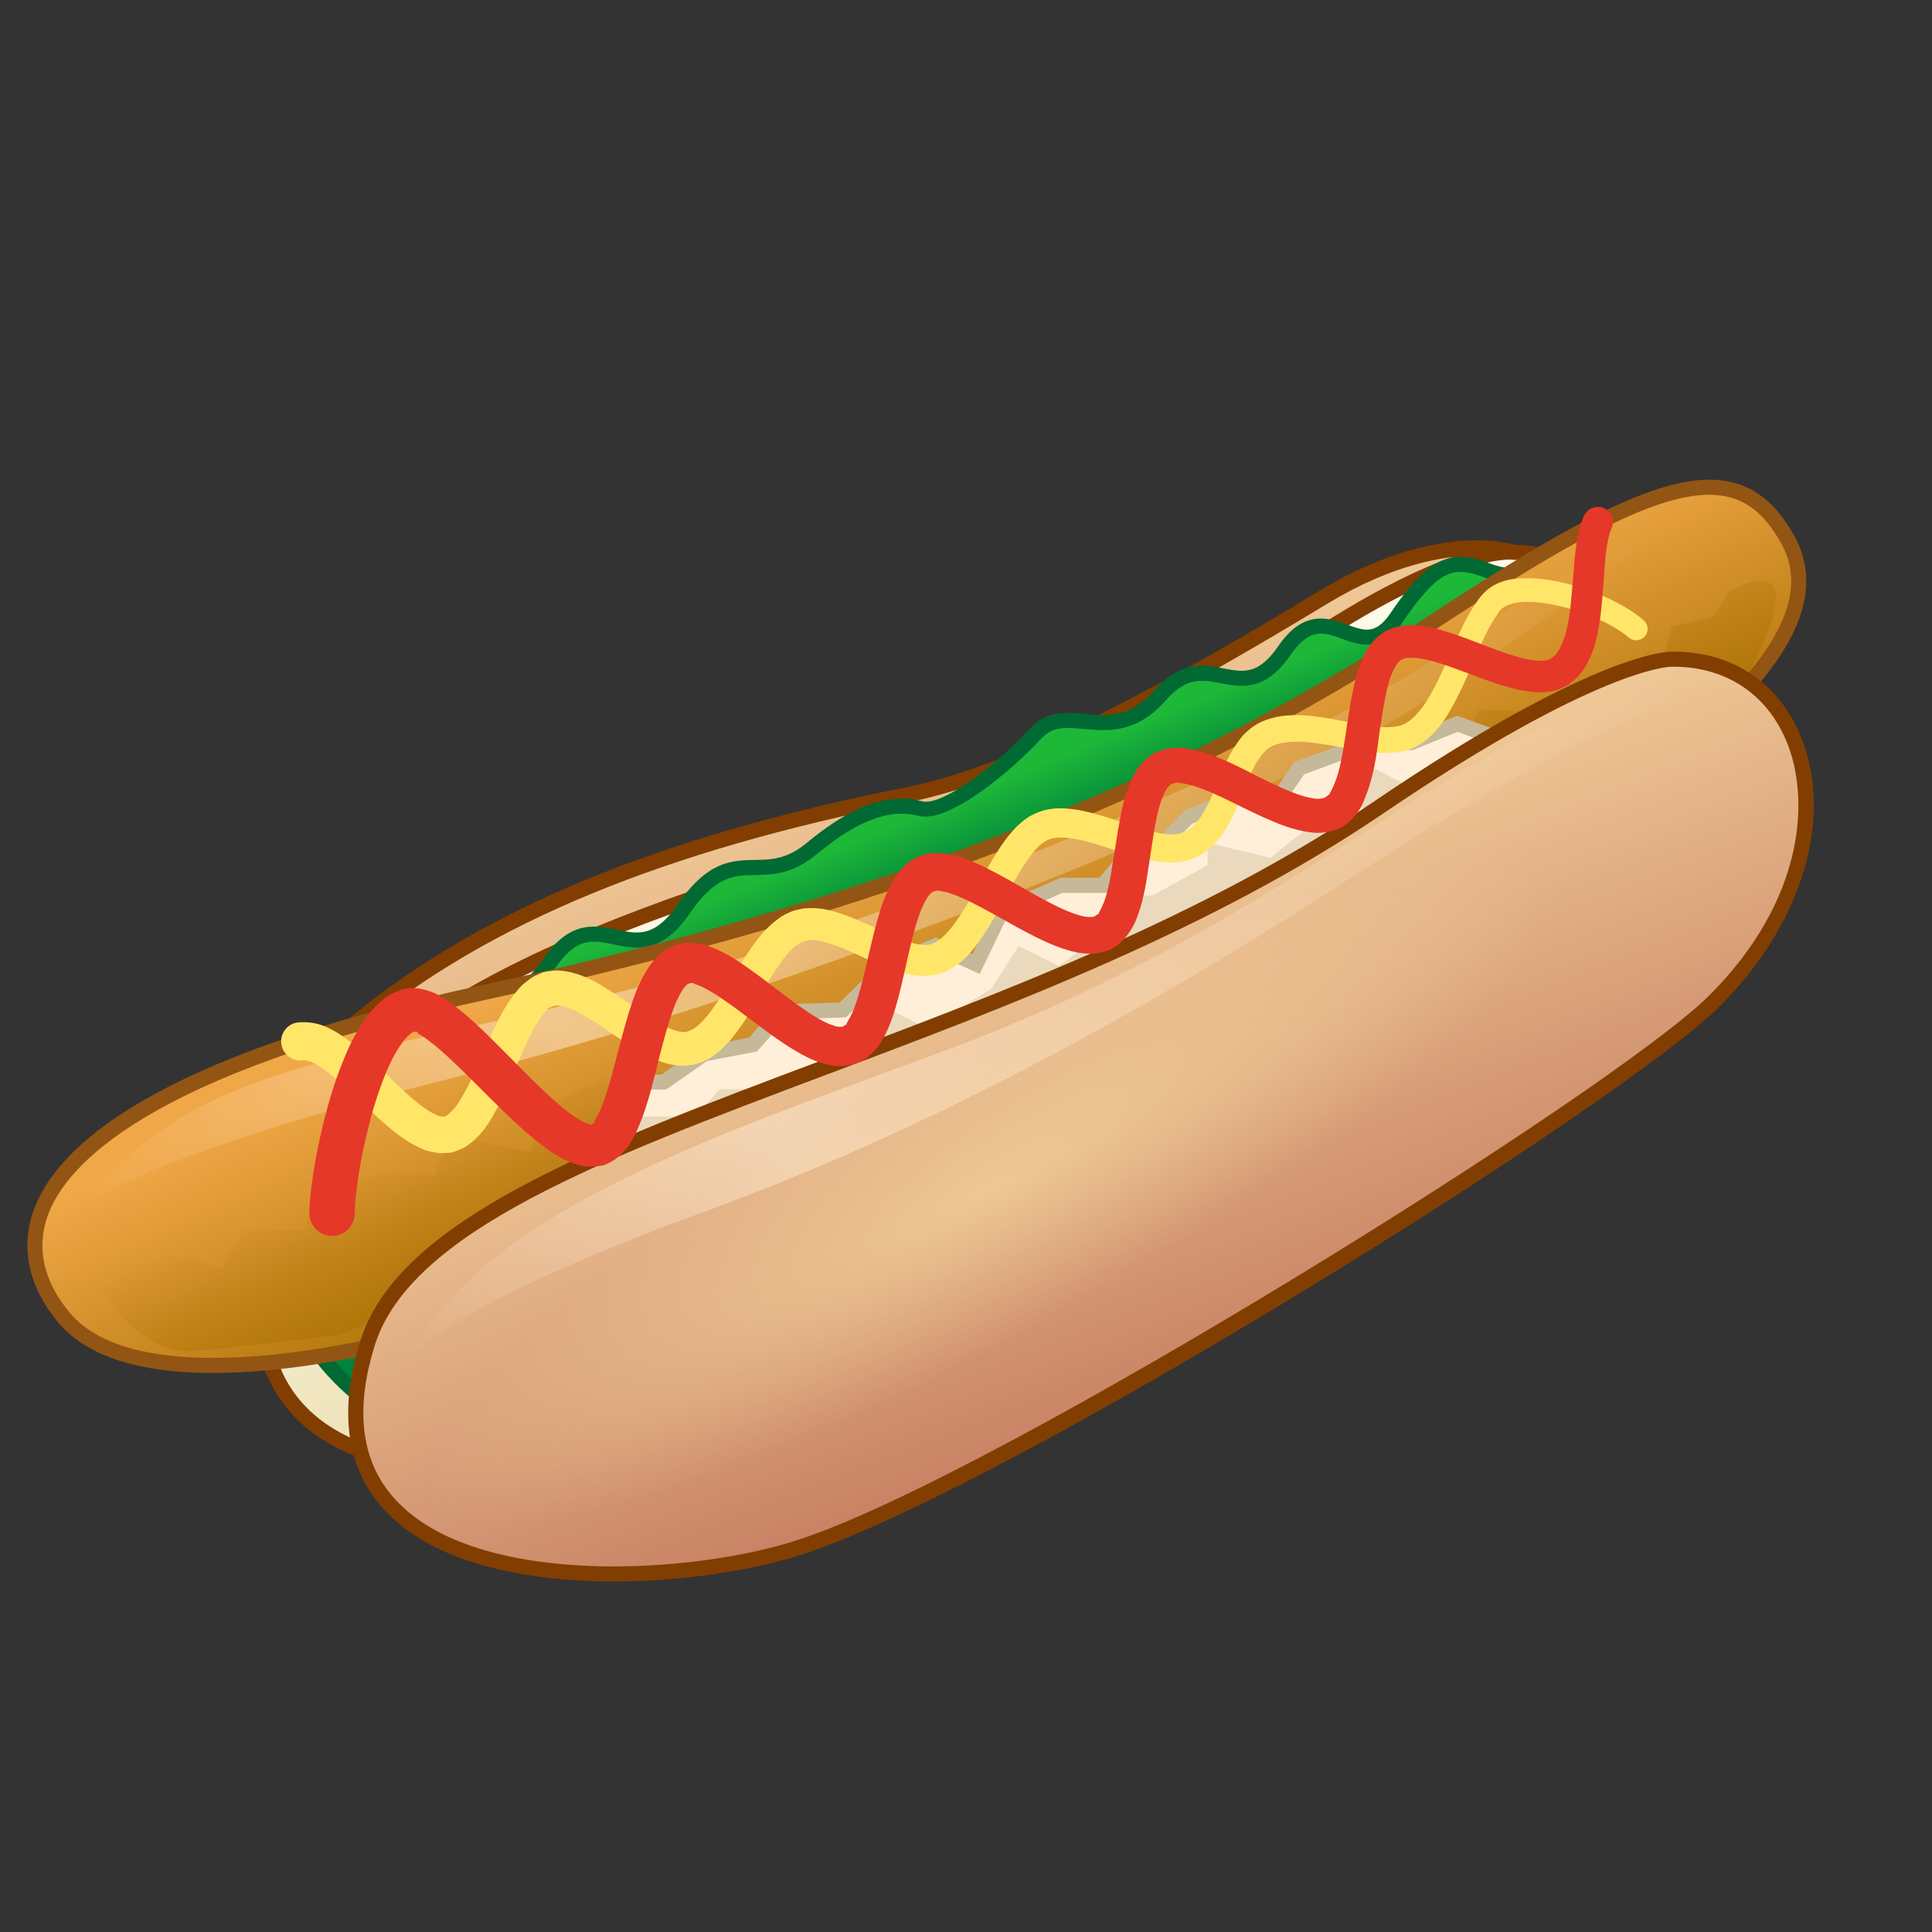 <?xml version="1.0" encoding="UTF-8"?>
<!-- Generated by phantom_svg. -->
<svg id="phantom_svg" width="64px" height="64px" xmlns="http://www.w3.org/2000/svg" xmlns:xlink="http://www.w3.org/1999/xlink" version="1.1">
  <rect width="100%" height="100%" fill="#333333" stroke="none"/>
  <defs>
    <!-- Images. -->
    <svg id="frame0" viewBox="0 0 64 64" preserveAspectRatio="none" xmlns="http://www.w3.org/2000/svg" xmlns:xlink="http://www.w3.org/1999/xlink">
      <g>
        <g>
          <linearGradient id='SVGID_1_' gradientUnits='userSpaceOnUse' x1='27.746' y1='25.371' x2='33.595' y2='41.442'>
            <stop offset='0' style='stop-color:#F0C896'/>
            <stop offset='1' style='stop-color:#C88264'/>
          </linearGradient>
          <path style='fill:url(#SVGID_1_);' d='M50.133,18.295c0,0-2.467-0.827-6.3,1.494
			s-9.62,5.713-13.805,6.545C22,27.929,16.137,30.322,11.833,33.841
			c-4.592,3.755-5.601,11.568,0.355,14.275S61.434,22.925,50.133,18.295z'/>
          <path style='fill:#823E00;' d='M13.242,48.551c-0,0-0,0-0.001,0
			c-0.465,0-0.854-0.069-1.156-0.207c-2.386-1.084-3.882-3.084-4.214-5.632
			c-0.419-3.219,1.11-6.861,3.804-9.064c4.323-3.535,10.14-5.937,18.305-7.559
			C33.875,25.314,39.104,22.361,43.703,19.575c3.925-2.376,6.465-1.533,6.51-1.517
			c1.601,0.655,2.276,1.82,1.971,3.375
			C50.47,30.129,20.516,48.551,13.242,48.551z M48.932,18.401
			c-1.061,0-2.783,0.278-4.969,1.601c-4.638,2.809-9.914,5.787-13.885,6.576
			c-8.082,1.606-13.829,3.975-18.086,7.456c-2.566,2.099-4.022,5.56-3.625,8.613
			c0.309,2.37,1.703,4.231,3.925,5.241c0.237,0.107,0.556,0.162,0.95,0.162
			c6.966,0.001,36.825-18.463,38.451-26.715c0.262-1.327-0.279-2.247-1.653-2.81l0,0
			C50.037,18.526,49.636,18.401,48.932,18.401z'/>
        </g>
        <g>
          <linearGradient id='SVGID_2_' gradientUnits='userSpaceOnUse' x1='28.738' y1='25.767' x2='34.944' y2='42.817'>
            <stop offset='0' style='stop-color:#FFFAEB'/>
            <stop offset='1' style='stop-color:#EBDEAF'/>
          </linearGradient>
          <path style='fill:url(#SVGID_2_);' d='M50.133,18.295c0,0-2.444-0.404-9.312,4.747
			S13.107,29.433,9.459,39.418s6.115,10.346,12.751,8.032
			s26.02-14.552,28.986-17.597C55.975,24.949,54.645,18.375,50.133,18.295z'/>
          <path style='fill:#823E00;' d='M15.656,48.874L15.656,48.874
			c-3.015,0-5.211-0.86-6.35-2.49c-1.158-1.656-1.185-4.028-0.081-7.051
			c2.344-6.417,11.602-9.27,19.771-11.788c4.718-1.455,9.175-2.828,11.675-4.704
			c7.005-5.254,9.504-4.793,9.504-4.794c1.729,0.028,3.14,1.015,3.834,2.703
			C54.955,23.051,54.508,26.812,51.375,30.028c-2.908,2.987-22.446,15.344-29.082,17.659
			C20.096,48.452,17.739,48.874,15.656,48.874z M49.994,18.537
			c-0.459,0-3.053,0.227-9.022,4.705c-2.571,1.927-7.068,3.313-11.829,4.781
			c-8.057,2.483-17.19,5.298-19.448,11.482c-1.045,2.86-1.038,5.078,0.021,6.593
			c1.316,1.882,3.957,2.276,5.94,2.276c2.028,0,4.327-0.412,6.472-1.16
			c6.595-2.3,26.002-14.57,28.89-17.535c2.974-3.053,3.413-6.589,2.529-8.738
			c-0.615-1.495-1.86-2.369-3.418-2.396
			C50.088,18.541,50.054,18.537,49.994,18.537z'/>
        </g>
      </g>
      <g>
        <linearGradient id='SVGID_3_' gradientUnits='userSpaceOnUse' x1='30.255' y1='25.873' x2='35.045' y2='39.034' gradientTransform='matrix(0.999 -0.043 0.043 0.999 -1.37 1.393)'>
          <stop offset='0.08' style='stop-color:#1EB839'/>
          <stop offset='0.257' style='stop-color:#00833A'/>
        </linearGradient>
        <path style='fill:url(#SVGID_3_);' d='M52.058,27.62c0,0,3.616-7.024,2.691-8.221
		c-0.924-1.196-1.343-1.512-2.243-0.973s-2.052,0.922-3.239,0.472
		s-1.776-0.236-3.01,1.569c-1.233,1.805-2.274-1.006-3.717,1.092
		c-1.442,2.097-2.517-0.348-4.108,1.471c-1.591,1.819-3.081,0.131-4.117,1.26
		c-1.036,1.129-2.97,2.712-3.814,2.498c-0.843-0.214-1.922-0.085-3.614,1.322
		c-1.692,1.407-2.602-0.389-4.251,2.016c-1.649,2.406-2.854-0.544-4.428,1.774
		c-1.575,2.318-2.835,0.03-3.98,2.505s-2.3,0.108-3.036,3.132
		c-0.736,3.024-2.629,0.946-2.269,3.517c0.36,2.57,2.351,5.451,5.038,6.272
		S52.058,27.62,52.058,27.62z'/>
        <path style='fill:#006934;' d='M14.159,47.6c-0,0-0,0-0.001,0
		c-0.104,0-0.191-0.012-0.269-0.035c-2.921-0.893-4.866-4.004-5.212-6.478
		c-0.192-1.373,0.243-1.635,0.878-1.854c0.495-0.172,1.056-0.365,1.395-1.756
		c0.398-1.636,0.939-1.851,1.66-1.976c0.467-0.081,0.909-0.157,1.392-1.202
		c0.648-1.399,1.377-1.429,2.083-1.458c0.625-0.026,1.216-0.05,1.917-1.083
		c0.494-0.726,1.025-1.064,1.672-1.064c0.261,0,0.511,0.052,0.752,0.103
		c0.229,0.048,0.446,0.093,0.661,0.093c0.336,0,0.793-0.103,1.344-0.905
		c1.009-1.473,1.805-1.485,2.575-1.498c0.545-0.009,1.059-0.018,1.723-0.569
		c1.182-0.983,2.207-1.461,3.131-1.461c0.236,0,0.466,0.029,0.703,0.09
		c0.031,0.008,0.067,0.012,0.107,0.012c0.731,0,2.38-1.26,3.46-2.437
		c0.413-0.45,0.884-0.507,1.247-0.507c0.183,0,0.371,0.017,0.566,0.035
		c0.191,0.018,0.389,0.036,0.592,0.036c0.49,0,1.077-0.098,1.708-0.82
		c0.483-0.553,0.983-0.811,1.574-0.811c0.252,0,0.488,0.045,0.716,0.088
		c0.208,0.04,0.403,0.077,0.594,0.077c0.324,0,0.72-0.095,1.206-0.802
		c0.436-0.633,0.887-0.928,1.421-0.928c0.315,0,0.6,0.104,0.875,0.204
		c0.231,0.084,0.451,0.164,0.652,0.164c0.188,0,0.446-0.06,0.769-0.531
		c0.813-1.19,1.454-1.879,2.323-1.879c0.281,0,0.584,0.067,0.981,0.217
		c0.918,0.35,1.944,0.192,3.021-0.452c0.331-0.198,0.605-0.29,0.865-0.29
		c0.58,0,1.012,0.427,1.706,1.324c0.972,1.258-2.052,7.292-2.667,8.488
		l-0.034,0.065l-0.063,0.037C50.792,28.644,18.051,47.6,14.159,47.6z
		 M19.675,31.194c-0.338,0-0.751,0.101-1.258,0.846
		c-0.843,1.242-1.657,1.275-2.311,1.301c-0.656,0.026-1.13,0.046-1.649,1.169
		c-0.594,1.282-1.241,1.395-1.761,1.484c-0.507,0.088-0.908,0.157-1.26,1.602
		C11.033,39.25,10.273,39.513,9.719,39.705c-0.464,0.16-0.696,0.24-0.546,1.313
		c0.325,2.32,2.14,5.235,4.864,6.067c0.016,0.005,0.053,0.014,0.123,0.014
		c3.678,0.001,36.054-18.7,37.711-19.659c1.465-2.859,3.248-7.156,2.682-7.889
		c-0.579-0.75-0.94-1.13-1.31-1.13c-0.165,0-0.358,0.069-0.608,0.218
		c-1.209,0.725-2.392,0.895-3.455,0.491c-0.338-0.128-0.586-0.185-0.804-0.185
		c-0.572,0-1.072,0.435-1.911,1.662c-0.344,0.504-0.73,0.749-1.181,0.749
		c-0.29,0-0.562-0.099-0.824-0.194c-0.244-0.089-0.476-0.174-0.703-0.174
		c-0.224,0-0.57,0.074-1.009,0.711c-0.484,0.705-0.983,1.019-1.618,1.019
		c-0.237,0-0.466-0.043-0.687-0.085c-0.215-0.041-0.418-0.079-0.623-0.079
		c-0.297,0-0.702,0.073-1.197,0.64c-0.768,0.878-1.518,0.991-2.085,0.991
		c-0.219,0-0.432-0.02-0.638-0.039c-0.179-0.016-0.353-0.033-0.521-0.033
		c-0.398,0-0.653,0.1-0.878,0.345c-0.995,1.083-3.069,2.817-4.06,2.571
		c-0.197-0.05-0.386-0.074-0.58-0.074c-0.803,0-1.723,0.44-2.812,1.346
		c-0.799,0.664-1.455,0.675-2.035,0.685c-0.701,0.011-1.307,0.021-2.17,1.28
		c-0.525,0.766-1.083,1.123-1.756,1.123c-0.267,0-0.52-0.053-0.764-0.104
		C20.098,31.238,19.884,31.194,19.675,31.194z'/>
      </g>
      <g>
        <g>
          <linearGradient id='SVGID_4_' gradientUnits='userSpaceOnUse' x1='28.226' y1='25.701' x2='33.439' y2='36.88'>
            <stop offset='0.139' style='stop-color:#F0A747'/>
            <stop offset='1' style='stop-color:#A86F00'/>
          </linearGradient>
          <path style='fill:url(#SVGID_4_);' d='M59.24,17.91c-1.73-3.177-4.638-1.999-12.036,2.869
			s-16.84,9.003-31.125,12.086S-0.52,40.414,2.089,43.611
			c2.618,3.208,12.113,1.421,23.157-3.286S62.91,24.648,59.24,17.91z'/>
          <path style='fill:#935513;' d='M7.056,45.482c0,0,0,0-0,0c-2.496,0-4.232-0.576-5.161-1.713
			c-0.947-1.161-1.221-2.423-0.791-3.648c0.739-2.111,3.928-5.127,14.923-7.5
			C28.949,29.833,38.812,26.003,47.067,20.571c4.507-2.965,7.514-4.682,9.55-4.682
			c1.232,0,2.136,0.604,2.843,1.902c0.438,0.805,0.492,1.698,0.159,2.653
			c-2.267,6.508-22.188,14.975-32.891,19.522l-1.383,0.589
			C17.889,43.732,11.394,45.482,7.056,45.482z M56.617,16.389
			c-1.911,0-4.848,1.687-9.274,4.6c-8.309,5.467-18.226,9.319-31.21,12.122
			C4.796,35.557,2.146,38.656,1.576,40.286c-0.374,1.068-0.136,2.134,0.707,3.167
			c0.829,1.015,2.435,1.529,4.773,1.529c4.272,0.001,10.698-1.735,18.093-4.887
			l1.384-0.589C36.406,35.311,56.953,26.579,59.147,20.28
			c0.288-0.828,0.247-1.564-0.127-2.25C58.402,16.895,57.661,16.389,56.617,16.389
			z'/>
        </g>
        <linearGradient id='SVGID_5_' gradientUnits='userSpaceOnUse' x1='30.44' y1='29.727' x2='33.031' y2='35.283'>
          <stop offset='0' style='stop-color:#A86F00;stop-opacity:0'/>
          <stop offset='1' style='stop-color:#A86F00;stop-opacity:0.6'/>
        </linearGradient>
        <path style='fill:url(#SVGID_5_);' d='M4.099,43.676c0,0,1.024,1.167,2.219,1.083
		s4.901-0.54,4.901-0.54s44.689-17.877,46.823-22.127s-0.768-2.5-0.768-2.5
		l-0.512,0.833l-1.382,0.333l-0.325,1.25l-2.305,0.419l-1.451,1.164l-2.305-0.083
		l-0.854,1.917l-4.13,0.853l-2.613,2.147l-2.475,0.667l-1.878,1.417l-2.557,0.083
		L33.034,32h-1.222l-3.224,2.049l-1.614-0.695l-3.755,2.656l-2.048-0.75l-3.243,1.417
		l-0.341,1.5l-2.731-0.596l-0.427,1.346h-1.963l-2.134,0.833l-0.256,1H8.026
		l-0.631,1.25l-1.674-0.5l-1.622,0.5l-0.683,0.75L4.099,43.676z'/>
        <linearGradient id='SVGID_6_' gradientUnits='userSpaceOnUse' x1='4.246' y1='43.046' x2='53.227' y2='14.767'>
          <stop offset='0' style='stop-color:#FFEFD9;stop-opacity:0'/>
          <stop offset='0.3' style='stop-color:#FFEFD9;stop-opacity:0.5'/>
          <stop offset='1' style='stop-color:#FFEFD9;stop-opacity:0'/>
        </linearGradient>
        <path style='fill:url(#SVGID_6_);' d='M54.901,17.667c0,0-1.901,0.333-6.484,3.583
		S30.333,30.355,20.917,32.761s-14.75,2.406-18.333,7.406c0,0,1.167-1.667,12.583-4.5
		C26.583,32.833,42.5,26.333,47.167,23.25S54.901,17.667,54.901,17.667z'/>
      </g>
      <g>
        <g>
          <polygon style='fill:#FFEFD9;' points='19.25,44.167 19.846,37.396 21.102,35.844 21.988,35.844 
			23.317,34.914 24.942,34.603 25.902,33.517 27.917,33.456 29.396,32 31,31.328 
			32.333,31.935 33.167,30.208 35.133,29.329 36.537,29.329 37.417,28.262 
			38.604,27.855 39.343,27.079 41.189,26.303 42.297,26.536 43.036,25.45 
			43.036,25.45 45.325,24.597 46.802,24.597 48.279,23.976 49.756,24.519 
			49.756,27.644 		'/>
          <path style='fill:#C6B999;' d='M18.96,44.608l0.644-7.311l1.378-1.703h0.927l1.361-0.926
			l1.541-0.295l0.975-1.103l2.025-0.062l1.488-1.439l1.705-0.715l1.211,0.551
			l0.767-1.588l2.152-0.939h1.284l0.852-1.031l1.196-0.41l0.78-0.79
			l1.918-0.806l1.021,0.214l0.688-1.013l2.452-0.897h1.426l1.522-0.639
			l1.732,0.637v3.448L18.96,44.608z M20.088,37.493l-0.548,6.232l29.966-16.23
			v-2.802l-1.221-0.449l-1.483,0.602h-1.432l-2.173,0.81l-0.788,1.159
			l-1.195-0.251l-1.726,0.726l-0.803,0.802l-1.121,0.384l-0.91,1.103H35.188
			l-1.835,0.821l-0.9,1.864l-1.456-0.663l-1.459,0.611l-1.515,1.491
			l-2.004,0.061l-0.945,1.069l-1.656,0.316l-1.351,0.945h-0.846L20.088,37.493z'/>
        </g>
        <polygon style='fill:#EAD9BD;' points='21.25,36.988 23.048,36.988 23.833,36.083 25.391,36.083 
		26.934,35.501 28.742,35.501 28.587,34.049 29.521,33.456 30.706,34.071 
		32.833,32.761 33.75,31.333 35.083,32 37.045,30.51 37.045,29.667 38.163,29.667 
		40,28.667 40,27.917 42.083,28.417 43.333,27.417 45.282,27.006 44.833,26.25 
		45.282,25.333 46.705,26.058 49.833,25.5 43.264,31.161 24.167,39.417 20.833,38.667 	'/>
      </g>
      <g>
        <linearGradient id='SVGID_7_' gradientUnits='userSpaceOnUse' x1='33.496' y1='30.255' x2='39.308' y2='46.224' gradientTransform='matrix(1 -0.027 0.027 1 -1.004 0.998)'>
          <stop offset='0' style='stop-color:#F0C896'/>
          <stop offset='1' style='stop-color:#C88264'/>
        </linearGradient>
        <path style='fill:url(#SVGID_7_);' d='M55.382,21.836c0,0-2.383-0.064-9.729,4.923
		c-12.74,8.648-31.293,10.746-33.478,17.735c-2.721,8.702,9.502,8.366,14.436,6.722
		c7.012-2.336,27.15-15.015,30.208-18.085
		C61.745,28.186,60.16,21.784,55.382,21.836z'/>
        <path style='fill:#823E00;' d='M20.321,52.39c-0,0-0,0-0.001,0
		c-2.195,0-6.142-0.359-7.909-2.762c-0.979-1.333-1.139-3.085-0.475-5.208
		c1.257-4.02,7.746-6.459,15.259-9.284c5.96-2.241,12.716-4.781,18.317-8.584
		c7.109-4.826,9.604-4.965,9.865-4.965l0.062-0c1.938,0,3.468,1.013,4.201,2.778
		c1.12,2.696,0.082,6.206-2.646,8.944c-3.231,3.245-23.346,15.826-30.306,18.146
		C24.931,52.04,22.55,52.39,20.321,52.39z M55.438,22.086l-0.062,0
		c-0.096,0-2.477,0.055-9.582,4.879c-5.651,3.836-12.437,6.387-18.422,8.638
		c-7.391,2.779-13.774,5.179-14.958,8.965c-0.614,1.964-0.479,3.566,0.4,4.763
		c1.636,2.226,5.405,2.559,7.506,2.559h0c2.179,0,4.5-0.34,6.211-0.91
		c6.711-2.236,26.985-14.887,30.111-18.025c3.139-3.151,3.329-6.494,2.537-8.399
		c-0.651-1.569-2.015-2.47-3.739-2.47H55.438z'/>
      </g>
      <linearGradient id="SVGID_8_" gradientUnits="userSpaceOnUse" x1="13.717" y1="45.471" x2="55.302" y2="21.462" gradientTransform="matrix(0.998 -0.056 0.056 0.998 -1.879 1.997)">
        <stop offset='0' style='stop-color:#FFEFD9;stop-opacity:0'/>
        <stop offset='0.3' style='stop-color:#FFEFD9;stop-opacity:0.5'/>
        <stop offset='1' style='stop-color:#FFEFD9;stop-opacity:0'/>
      </linearGradient>
      <path style="fill:url(#SVGID_8_);" d="M56.25,22.917c0,0-1.038-1.51-8.301,2.919
	c-4.23,2.58-8.953,6.087-16.512,8.914S16.06,40.016,13.412,45.154
	c0,0,0.86-1.711,10.03-5.055C32.612,36.755,40.894,31.592,45,28.917
	C52.583,23.976,56.25,22.917,56.25,22.917z"/>
      <path style="fill:#FFE669;" d="M54.443,20.543c0,0-0.044-0.036-0.129-0.106
	c-0.083-0.066-0.259-0.195-0.448-0.305c-0.393-0.235-0.983-0.526-1.79-0.753
	c-0.404-0.111-0.862-0.208-1.391-0.226c-0.499-0.004-1.215,0.018-1.697,0.687
	c-0.738,1.019-1.03,2.247-1.706,3.343c-0.163,0.269-0.359,0.508-0.57,0.68
	c-0.039,0.027-0.144,0.09-0.126,0.093c-0.079,0.03-0.174,0.076-0.241,0.094
	c-0.09,0.015-0.23,0.038-0.391,0.039c-0.639-0.001-1.381-0.211-2.181-0.329
	c-0.403-0.06-0.836-0.102-1.305-0.042c-0.234,0.032-0.475,0.098-0.71,0.205
	c-0.18,0.096-0.191,0.11-0.31,0.19c-0.105,0.091-0.243,0.2-0.309,0.293
	c-0.631,0.783-0.797,1.638-1.17,2.326c-0.175,0.346-0.392,0.629-0.654,0.78
	c-0.272,0.16-0.529,0.154-0.939,0.081c-0.777-0.152-1.59-0.544-2.549-0.742
	c-0.478-0.085-1.046-0.164-1.645,0.152c-0.156,0.063-0.513,0.364-0.641,0.529
	c-0.175,0.195-0.318,0.397-0.45,0.599c-0.523,0.803-0.899,1.635-1.378,2.332
	c-0.233,0.342-0.508,0.651-0.759,0.768c0.005,0-0.032,0.016-0.03,0.018
	l-0.046,0.013l-0.164,0.044c-0.062-0.017-0.076,0.004-0.169-0.01
	c-0.162-0.014-0.344-0.052-0.534-0.121c-0.775-0.255-1.538-0.773-2.551-1.025
	c-0.254-0.063-0.545-0.084-0.847-0.056c-0.164,0.041-0.284,0.045-0.483,0.139
	c-0.101,0.052-0.187,0.081-0.338,0.193c-0.517,0.382-0.753,0.759-1.025,1.149
	c-0.505,0.766-0.892,1.545-1.374,2.118c-0.243,0.284-0.479,0.472-0.705,0.493
	c-0.164,0.023-0.487-0.084-0.808-0.268c-0.646-0.361-1.273-0.877-2.004-1.303
	c-0.37-0.207-0.782-0.421-1.334-0.462c-0.129-0.022-0.285,0.012-0.428,0.031
	l-0.054,0.009l-0.027,0.005c-0.045,0.015,0.062-0.026-0.107,0.035l-0.064,0.029
	l-0.128,0.058c-0.071,0.022-0.246,0.157-0.356,0.244
	c-0.141,0.109-0.182,0.184-0.266,0.275c-0.564,0.706-0.798,1.382-1.092,2.009
	c-0.274,0.622-0.525,1.217-0.819,1.658c-0.141,0.232-0.304,0.377-0.413,0.452
	c-0.038,0.06-0.29,0.012-0.314-0.015c-0.342-0.143-0.732-0.472-1.063-0.773
	c-0.343-0.328-0.658-0.629-0.942-0.9c-0.589-0.56-1.112-1.007-1.636-1.239
	c-0.53-0.249-1.017-0.147-0.995-0.159c-0.345,0.06-0.575,0.388-0.515,0.733
	c0.06,0.345,0.388,0.575,0.733,0.515c0.015,0.021,0.012-0.03,0.273,0.067
	c0.263,0.106,0.723,0.456,1.284,0.987c0.293,0.275,0.616,0.578,0.969,0.909
	c0.384,0.327,0.777,0.711,1.46,1c0.161,0.068,0.562,0.137,0.665,0.115
	l0.107-0.007l0.054-0.003l0.013-0.001c-0.082,0.013,0.126-0.017,0.114-0.018
	l0.043-0.015c0.115-0.04,0.23-0.088,0.341-0.14
	c0.386-0.241,0.64-0.552,0.826-0.848c0.387-0.601,0.63-1.223,0.901-1.847
	c0.267-0.607,0.537-1.287,0.898-1.73c0.039-0.044,0.099-0.128,0.112-0.126
	c0.041-0.018-0.015-0.04,0.092-0.083l0.127-0.059l0.003-0.001l0.012-0
	c0.044,0.003,0.073-0.026,0.134-0.009c0.208,0.008,0.517,0.127,0.821,0.303
	c0.624,0.352,1.246,0.859,2.033,1.296c0.388,0.197,0.867,0.46,1.545,0.376
	c0.615-0.101,1.052-0.523,1.349-0.878c0.606-0.745,0.976-1.54,1.434-2.237
	c0.488-0.719,0.841-1.193,1.565-0.985c0.737,0.162,1.514,0.656,2.455,0.973
	c0.236,0.081,0.5,0.143,0.789,0.164c0.132,0.019,0.345-0.008,0.509-0.028
	l0.164-0.046l0.082-0.023c0.14-0.05,0.099-0.044,0.157-0.069
	c0.567-0.292,0.876-0.726,1.156-1.123c0.54-0.809,0.908-1.647,1.37-2.363
	c0.113-0.178,0.233-0.347,0.358-0.488c0.063-0.072,0.128-0.146,0.171-0.177
	l0.073-0.071l0.146-0.085c0.204-0.126,0.597-0.133,0.983-0.054
	c0.799,0.149,1.609,0.533,2.556,0.719c0.244,0.043,0.489,0.071,0.777,0.053
	c0.148-0.019,0.356-0.047,0.431-0.085l0.154-0.053
	c0.153-0.069,0.147-0.079,0.228-0.123c0.487-0.295,0.784-0.746,0.989-1.154
	c0.41-0.818,0.613-1.66,1.032-2.161c0.348-0.467,1.11-0.475,1.836-0.368
	c0.743,0.097,1.478,0.316,2.314,0.318c0.206-0.005,0.428-0.024,0.689-0.102
	c0.106-0.034,0.172-0.069,0.26-0.104c0.168-0.094,0.208-0.134,0.316-0.206
	c0.336-0.276,0.573-0.595,0.762-0.908c0.732-1.24,1.052-2.507,1.628-3.288
	c0.151-0.318,0.631-0.41,1.053-0.394c0.43,0.01,0.84,0.09,1.202,0.187
	c0.726,0.197,1.27,0.46,1.607,0.658c0.179,0.105,0.268,0.168,0.358,0.237
	c0.086,0.069,0.13,0.105,0.13,0.105c0.16,0.129,0.396,0.106,0.527-0.053
	C54.627,20.911,54.603,20.674,54.443,20.543z"/>
      <path style="fill:#E53828;" d="M53.139,16.837c-0.251-0.116-0.548-0.006-0.664,0.245
	l-0.018,0.038c0,0-0.159,0.344-0.233,0.892c-0.09,0.548-0.108,1.318-0.217,2.227
	c-0.058,0.445-0.157,0.945-0.373,1.306c-0.079,0.084-0.018,0.086-0.177,0.206
	l-0.08,0.065l-0.026,0.008c-0.036,0.009-0.058,0.033-0.101,0.043
	c-0.163,0.046-0.435,0.018-0.714-0.037c-0.581-0.135-1.226-0.405-1.943-0.673
	c-0.358-0.135-0.743-0.266-1.173-0.365c-0.217-0.048-0.453-0.079-0.712-0.082
	c-0.142,0.002-0.327,0.034-0.484,0.069c-0.073,0.019-0.102,0.038-0.155,0.057
	l-0.071,0.028l-0.036,0.014l-0.018,0.007c0.01-0.007-0.144,0.073-0.091,0.048
	c-0.572,0.382-0.744,0.915-0.89,1.355c-0.132,0.456-0.211,0.905-0.283,1.352
	c-0.142,0.867-0.228,1.836-0.549,2.492c-0.042,0.102-0.071,0.107-0.078,0.143
	c0.052,0.009-0.232,0.18-0.154,0.146c-0.084,0.018-0.194,0.063-0.379,0.027
	c-0.352-0.045-0.787-0.221-1.213-0.418c-0.885-0.386-1.706-0.966-2.933-1.227
	c-0.084-0.011-0.154-0.027-0.249-0.033c-0.11-0.001-0.223,0.005-0.334,0.015
	c-0.296,0.044-0.191,0.023-0.53,0.151c-0.388,0.219-0.621,0.552-0.754,0.84
	c-0.279,0.592-0.366,1.14-0.464,1.679c-0.083,0.519-0.167,1.041-0.252,1.566
	c-0.047,0.25-0.103,0.49-0.169,0.715c-0.059,0.194-0.185,0.456-0.218,0.485
	c-0.019,0.013,0.036,0.016-0.03,0.058l-0.12,0.08l-0.011,0l-0.034,0.006
	c-0.018,0.01-0.044,0.019-0.088,0.011c-0.135,0.011-0.357-0.043-0.57-0.122
	c-0.439-0.158-0.905-0.412-1.371-0.672c-0.469-0.263-0.944-0.547-1.463-0.807
	c-0.261-0.129-0.53-0.255-0.835-0.358c-0.14-0.059-0.328-0.088-0.49-0.129
	c-0.177-0.033-0.529-0.035-0.653-0.003l-0.201,0.044
	c-0.198,0.064-0.077,0.029-0.131,0.049l-0.039,0.021l-0.077,0.044l-0.15,0.093
	c-0.203,0.128-0.301,0.287-0.436,0.437c-0.199,0.3-0.336,0.597-0.441,0.883
	c-0.21,0.572-0.334,1.122-0.46,1.657c-0.125,0.534-0.242,1.059-0.389,1.54
	c-0.075,0.238-0.159,0.462-0.254,0.648c-0.04,0.056-0.12,0.217-0.116,0.187
	c-0.005,0.006,0.01,0.015,0.002,0.039l-0.174,0.103
	c0.073-0.049-0.104,0.023-0.269-0.062c-0.17-0.045-0.382-0.158-0.583-0.28
	c-0.41-0.247-0.824-0.558-1.241-0.877c-0.42-0.32-0.843-0.649-1.315-0.96
	c-0.237-0.154-0.491-0.304-0.787-0.432c-0.18-0.057-0.262-0.126-0.548-0.161
	c-0.123-0.017-0.252-0.026-0.37-0.027l-0.191,0.026
	c-0.588,0.135-0.833,0.452-1.042,0.725c-0.195,0.278-0.317,0.546-0.432,0.809
	c-0.209,0.522-0.346,1.022-0.482,1.511c-0.259,0.96-0.468,1.931-0.802,2.637
	l-0.126,0.214c-0.038,0.04,0.006-0.003,0.008,0.045l-0.107,0.058l-0-0.001
	c-0.002-0.013,0.004,0.022-0.066-0.015c-0.202-0.042-0.572-0.286-0.873-0.54
	c-0.63-0.52-1.221-1.135-1.799-1.718c-0.585-0.586-1.136-1.162-1.806-1.678
	c-0.152-0.131-0.373-0.252-0.565-0.368c-0.129-0.067-0.342-0.137-0.516-0.174
	c-0.223-0.051-0.247-0.024-0.352-0.03l-0.066,0
	c-0.08,0.012,0.155-0.026-0.183,0.026l-0.026,0.01L13.285,32.788l-0.204,0.086
	c-0.142,0.059-0.26,0.129-0.348,0.209c-0.211,0.153-0.362,0.318-0.491,0.481
	c-0.516,0.655-0.758,1.279-0.985,1.855c-0.219,0.577-0.371,1.11-0.496,1.593
	c-0.246,0.968-0.374,1.737-0.442,2.279c-0.072,0.585-0.069,0.85-0.069,0.85
	l0.001,0.063c0.005,0.41,0.34,0.74,0.752,0.739
	c0.414-0.001,0.748-0.338,0.747-0.752c0,0-0.001-0.285,0.053-0.721
	c0.057-0.478,0.171-1.201,0.392-2.095c0.111-0.446,0.249-0.938,0.437-1.444
	c0.185-0.499,0.423-1.053,0.739-1.45c0.077-0.102,0.157-0.186,0.229-0.234
	c0.037-0.043,0.07-0.055,0.094-0.059c0.006-0.003,0.011-0.007,0.017-0.01
	c0.076-0.002,0.171-0.008,0.124,0.024c-0.007,0.028-0.044,0.008-0.009,0.021
	c0.116,0.079,0.229,0.125,0.363,0.238c0.523,0.394,1.078,0.951,1.656,1.526
	c0.585,0.579,1.185,1.203,1.927,1.808c0.386,0.293,0.755,0.62,1.445,0.806
	c0.147,0.058,0.384,0.056,0.612,0.026l0.166-0.025
	c0.263-0.106,0.084-0.035,0.148-0.062l0.019-0.01l0.038-0.021l0.152-0.084
	c0.161-0.118,0.375-0.327,0.474-0.475c0.078-0.129,0.164-0.264,0.23-0.394
	c0.459-1.011,0.624-1.958,0.881-2.906c0.124-0.465,0.253-0.932,0.417-1.35
	c0.086-0.2,0.177-0.394,0.275-0.535c0.048-0.083,0.094-0.096,0.132-0.158
	c0.019-0.014,0.03-0.006,0.039-0.017l0.008-0.01l0.159-0.023
	c0.01,0.017,0.013,0.032,0.013,0.032c-0.026-0.019,0.125,0.045,0.191,0.065
	c0.179,0.076,0.379,0.188,0.579,0.317c0.403,0.26,0.814,0.574,1.238,0.892
	c0.426,0.32,0.865,0.651,1.374,0.953c0.256,0.149,0.521,0.299,0.869,0.4
	c0.338,0.098,0.736,0.195,1.302-0.065l0.174-0.104
	c0.088-0.07,0.19-0.166,0.276-0.259c0.206-0.216,0.219-0.321,0.33-0.488
	c0.149-0.298,0.25-0.585,0.337-0.866c0.167-0.56,0.281-1.102,0.402-1.633
	c0.119-0.528,0.238-1.05,0.403-1.508c0.082-0.23,0.18-0.43,0.28-0.59
	c0.053-0.044,0.101-0.137,0.138-0.143l0.024-0.015l0.011-0.011l0.002-0.002
	l0.117-0.026c0.143-0.021,0.072,0.024,0.164,0.015
	c0.101,0.031,0.19,0.032,0.304,0.08c0.216,0.071,0.445,0.174,0.676,0.287
	c0.463,0.227,0.931,0.502,1.417,0.77c0.489,0.266,0.983,0.54,1.569,0.748
	c0.296,0.098,0.609,0.199,1.018,0.182c0.093,0.007,0.199-0.01,0.311-0.042
	l0.163-0.045l0.08-0.025c0.051-0.026-0.059,0.039,0.125-0.061l0.021-0.014
	l0.168-0.113c0.051-0.029,0.169-0.155,0.242-0.238
	c0.317-0.387,0.37-0.647,0.486-0.958c0.083-0.292,0.147-0.575,0.196-0.851
	c0.082-0.532,0.163-1.062,0.244-1.588c0.082-0.5,0.18-1.002,0.35-1.357
	c0.078-0.189,0.185-0.277,0.243-0.324c-0.101,0.044,0.25-0.097,0.213-0.043
	c0.018,0.007,0.034,0.008,0.053,0.003l0.133,0.02
	c0.8,0.15,1.717,0.702,2.633,1.114c0.473,0.208,0.952,0.424,1.561,0.504
	c0.294,0.048,0.673,0.011,1.029-0.154c0.258-0.187,0.203-0.12,0.387-0.313
	c0.138-0.153,0.263-0.329,0.31-0.448c0.484-1.064,0.49-1.976,0.645-2.846
	c0.065-0.428,0.138-0.84,0.241-1.208c0.097-0.359,0.268-0.656,0.399-0.737
	l0.001-0l0.071-0.029c0.043-0.015,0.105-0.048,0.132-0.048
	c0.044,0.012,0.059,0.004,0.118-0c0.145,0.001,0.303,0.018,0.472,0.054
	c0.338,0.076,0.684,0.187,1.029,0.315c0.689,0.249,1.361,0.534,2.086,0.698
	c0.373,0.066,0.759,0.133,1.207,0.018c0.108-0.027,0.22-0.086,0.326-0.134
	l0.079-0.039l0.019-0.01l0.059-0.044l0.022-0.018l0.087-0.072
	c0.09-0.054,0.308-0.314,0.397-0.461c0.369-0.645,0.438-1.226,0.51-1.724
	c0.111-0.998,0.122-1.74,0.198-2.209c0.068-0.475,0.152-0.633,0.152-0.633
	c0.004-0.008,0.009-0.017,0.012-0.025C53.499,17.25,53.39,16.953,53.139,16.837z"/>
      <radialGradient id="SVGID_9_" cx="47.315" cy="39.659" r="9.726" gradientTransform="matrix(0.237 0.425 -1.911 1.067 97.364 -23.002)" gradientUnits="userSpaceOnUse">
        <stop offset='0' style='stop-color:#FFE9AA;stop-opacity:0.5'/>
        <stop offset='1' style='stop-color:#FFE9AA;stop-opacity:0'/>
      </radialGradient>
      <path style="fill:url(#SVGID_9_);" d="M30.505,35.288c10.263-5.733,19.615-8.533,20.889-6.252
	c1.274,2.28-6.013,8.777-16.276,14.51s-19.615,8.533-20.889,6.252
	S20.242,41.021,30.505,35.288z"/>
      <g>
      </g>
      <g>
      </g>
      <g>
      </g>
      <g>
      </g>
      <g>
      </g>
      <g>
      </g>
    </svg>
    <!-- Animation. -->
    <symbol id="animation">
      <use xlink:href="#frame0" visibility="hidden">
        <set id="frame0_anim" attributeName="visibility" to="visible" begin="0s;frame0_anim.end" dur="0.1s"/>
      </use>
    </symbol>
  </defs>
  <!-- Main control. -->
  <animate id="controller" begin="0s" dur="0.1s" repeatCount="indefinite"/>
  <use xlink:href="#frame0">
    <set attributeName="xlink:href" to="#animation" begin="controller.begin"/>
    <set attributeName="xlink:href" to="#frame0" begin="controller.end"/>
  </use>
</svg>